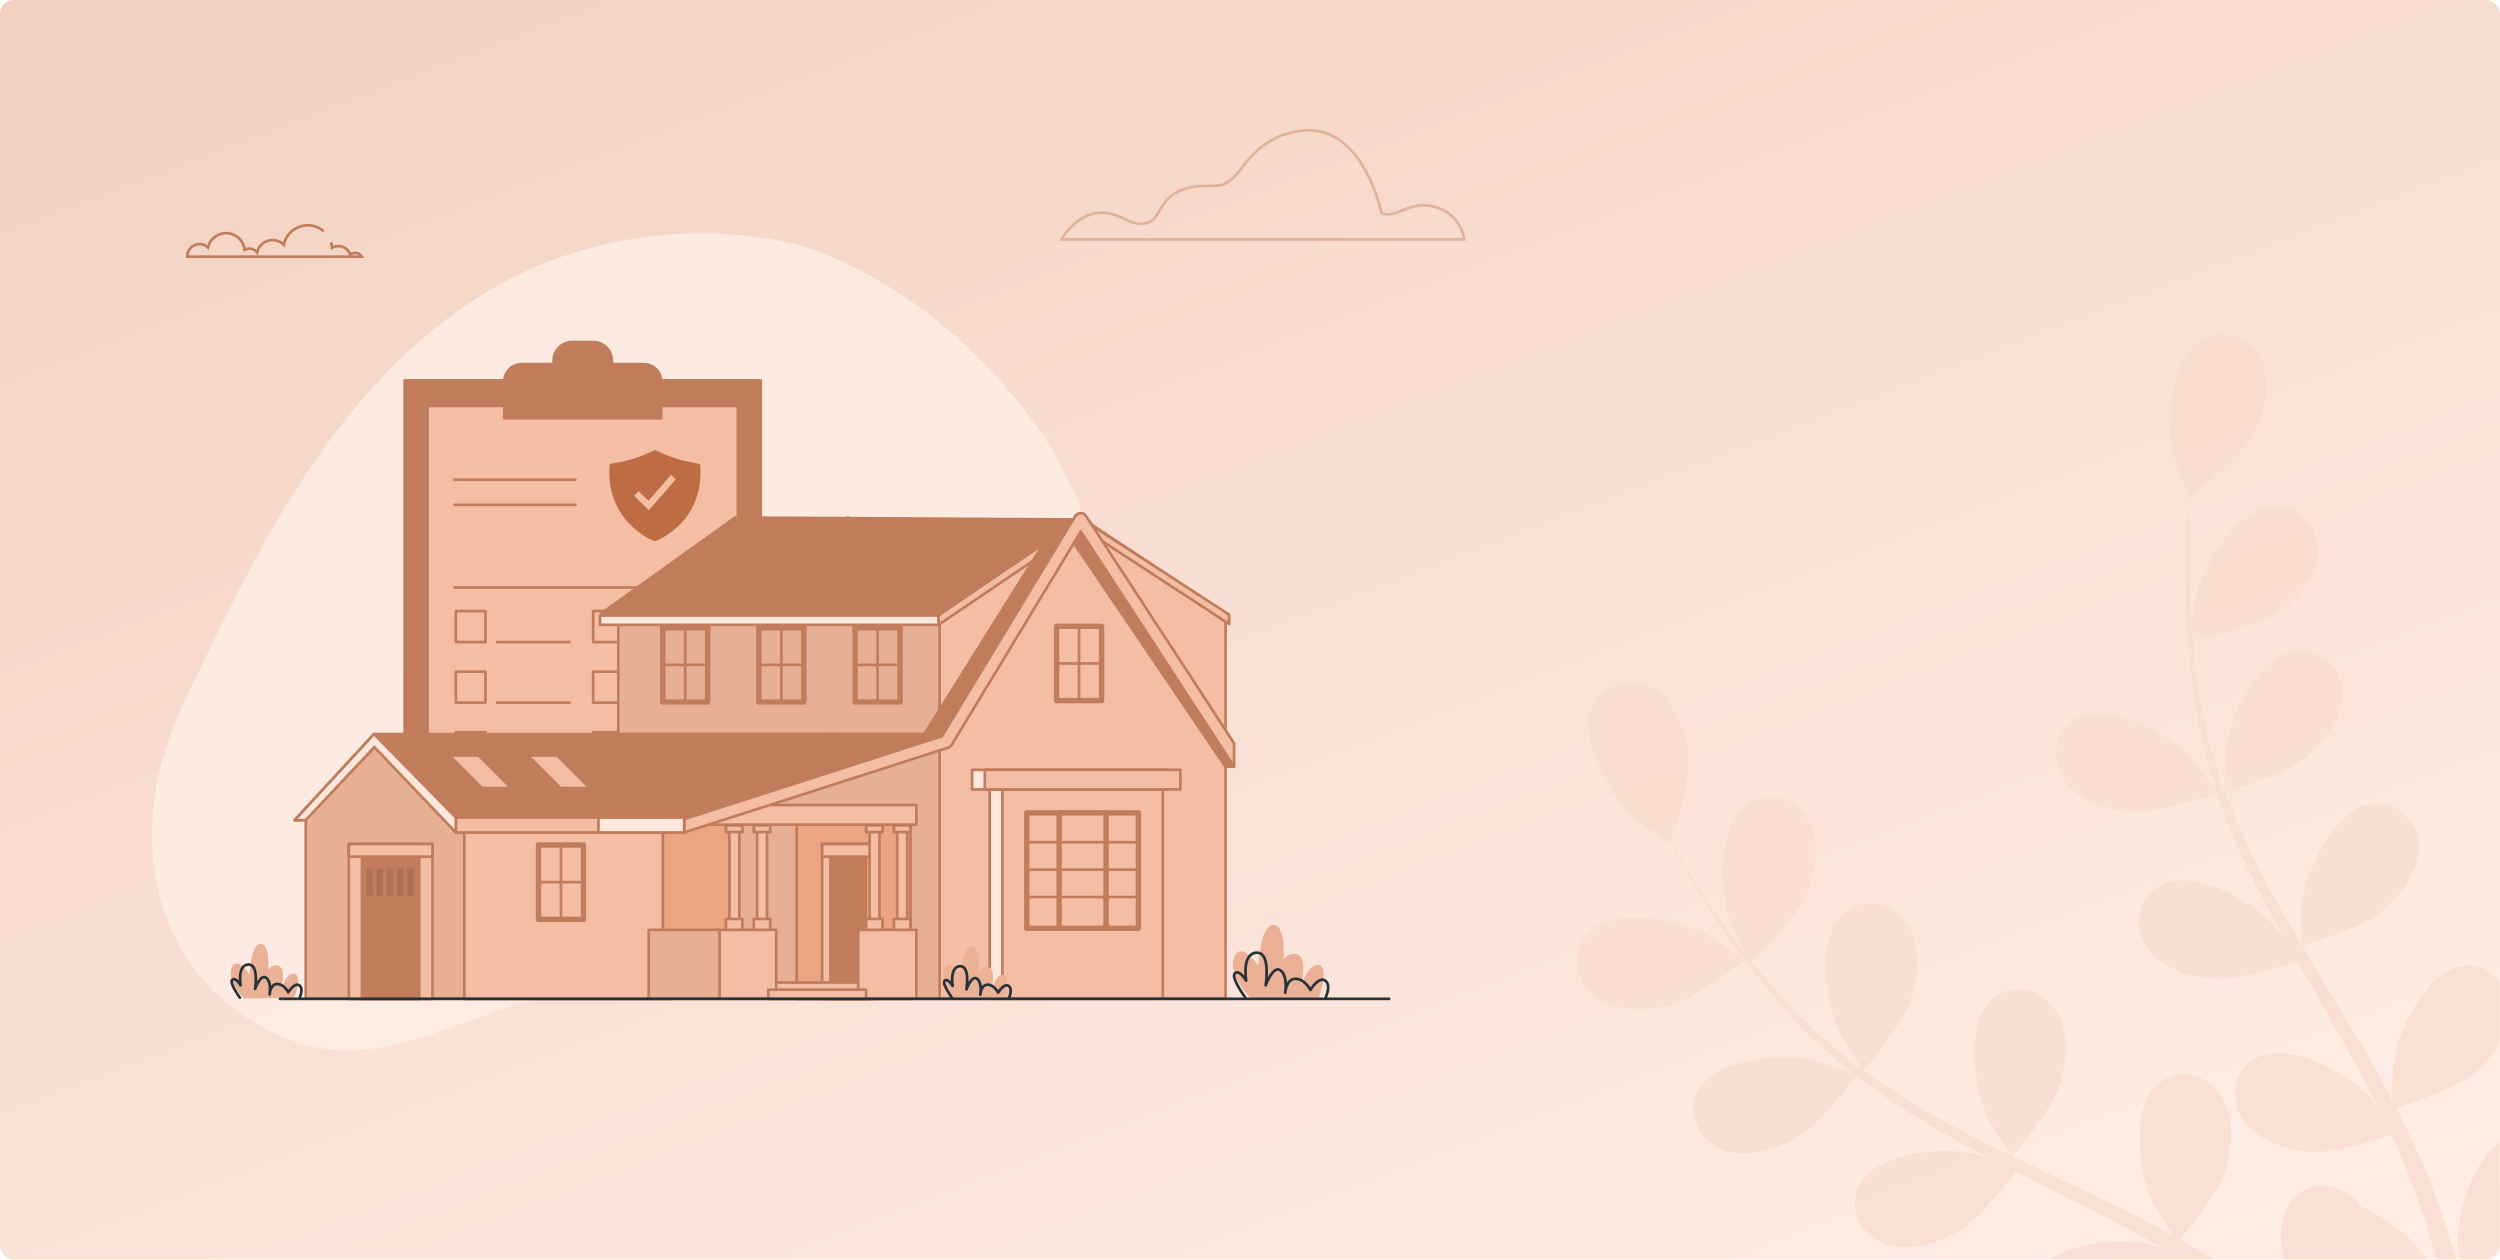 <svg width="921" height="464" viewBox="0 0 921 464" fill="none" xmlns="http://www.w3.org/2000/svg">
<rect width="921" height="464" rx="5" fill="url(#paint0_linear_1_4999)"/>
<mask id="mask0_1_4999" style="mask-type:alpha" maskUnits="userSpaceOnUse" x="0" y="0" width="921" height="464">
<rect width="921" height="464" rx="5" fill="#F3D1C1"/>
</mask>
<g mask="url(#mask0_1_4999)">
<path d="M614.365 370.522C624.454 368.168 642.763 353.859 642.787 353.838C642.81 353.817 629.691 344.633 628.79 344.159C618.319 338.65 594.877 334.164 585.428 343.437C578.614 350.117 580.054 360.839 587.085 366.701C594.116 372.562 605.763 372.537 614.365 370.522Z" fill="#F8DACC" fill-opacity="0.69"/>
<path d="M870.325 517.097L871.481 518.249L880.514 515.826C878.94 514.362 877.321 512.896 875.66 511.383C870.938 507.11 865.808 502.624 860.504 498.083C863.985 492.386 867.132 486.491 869.928 480.427C879.735 482.255 898.776 478.756 901.235 478.287C902.86 484.356 904.287 490.287 905.6 495.899C906.503 499.764 907.335 503.473 908.121 507.063L915.17 501.81C914.495 499.287 913.904 496.698 913.216 494.017C911.569 487.867 909.809 481.293 907.903 474.555C910.215 473.481 929.019 464.623 935.389 457.214C941.128 450.501 946.572 440.344 944.581 431.216C942.59 422.088 933.774 416.048 924.694 419.009C912.127 423.125 905.288 446.022 905.35 457.816C905.348 458.518 906.235 466.086 906.865 470.842C906.135 468.115 905.31 465.413 904.459 462.615C902.804 457.037 900.991 451.516 899.05 445.576C898.01 442.746 896.966 439.883 895.918 436.988C894.939 434.093 893.528 431.168 892.329 428.215C889.409 421.456 886.134 414.733 882.679 408.045C887.544 406.579 904.79 401.121 911.506 395.329C918.221 389.538 925.112 380.367 924.528 371.037C923.943 361.708 916.132 354.404 906.734 355.959C893.676 358.131 883.456 379.743 881.719 391.42C881.608 392.151 881.283 400.702 881.235 405.377C879.128 401.382 877.045 397.365 874.782 393.383C868.241 381.879 861.263 370.435 854.357 358.985C852.239 355.49 850.171 351.966 848.093 348.46C849.837 347.992 870.454 341.922 877.975 335.432C884.671 329.676 891.595 320.466 890.997 311.14C890.399 301.814 882.615 294.503 873.204 296.062C860.146 298.234 849.939 319.842 848.202 331.519C848.073 332.401 847.653 344.69 847.703 347.819C843.117 340.074 838.617 332.321 834.493 324.496C828.868 313.968 823.935 303.085 819.724 291.915C820.528 291.699 842.101 285.49 849.815 278.846C856.506 273.075 863.417 263.87 862.833 254.54C862.248 245.21 854.451 237.903 845.043 239.476C831.981 241.634 821.778 263.255 820.028 274.936C819.892 275.849 819.43 289.07 819.546 291.466C819.367 290.797 818.99 290.153 818.76 289.513C814.838 278.19 811.934 266.539 810.083 254.699C808.977 248.169 808.283 241.865 807.748 235.723C811.927 234.968 830.738 231.37 838.339 226.16C845.618 221.167 853.508 212.781 853.93 203.444C854.351 194.108 847.433 185.995 837.901 186.505C824.689 187.227 812.172 207.569 809.172 219.058C809.018 219.684 808.043 226.187 807.418 230.944C807.214 228.164 806.961 225.308 806.817 222.643C806.25 212.563 806.395 203.447 806.552 195.307C806.687 190.681 806.882 186.448 807.146 182.577C810.77 179.749 825.489 168.069 829.752 160.1C834.015 152.13 837.065 141.212 833.145 132.733C829.225 124.254 819.33 120.242 811.121 125.09C799.778 131.815 797.968 155.658 800.574 167.194C800.837 168.176 806.092 183.386 806.318 183.194L806.551 183.029C806.241 186.781 805.964 190.817 805.73 195.235C805.384 203.382 805.077 212.6 805.404 222.656C805.644 233.491 806.51 244.303 807.998 255.039C809.622 267.067 812.308 278.927 816.025 290.48C816.062 290.617 816.102 290.767 816.138 290.903C813.838 287.764 807.253 279.151 806.668 278.548C798.45 270.053 777.564 258.479 765.697 264.337C757.145 268.56 755.175 279.203 760.068 286.953C764.962 294.703 776.006 298.319 784.786 299.092C794.707 299.983 815.068 292.798 816.681 292.219C820.765 303.898 825.621 315.292 831.215 326.325C834.403 332.779 837.877 339.156 841.419 345.514C839.362 342.85 837.516 340.48 837.23 340.177C828.998 331.685 808.126 320.108 796.245 325.969C787.693 330.192 785.723 340.835 790.617 348.585C795.51 356.335 806.555 359.951 815.348 360.721C824.141 361.491 841.762 355.742 846.362 354.157C847.74 356.579 849.123 359.015 850.474 361.445C857.143 373.045 863.855 384.59 870.085 396.133C872.282 400.192 874.294 404.271 876.279 408.358C874.467 406.008 872.914 404.028 872.636 403.751C864.418 395.256 843.546 383.679 831.665 389.54C823.113 393.763 821.143 404.406 826.036 412.156C830.93 419.906 841.974 423.522 850.767 424.292C859.279 425.049 875.463 419.876 880.951 418.009C882.904 422.251 884.857 426.492 886.563 430.682C887.659 433.575 888.909 436.28 889.866 439.254C890.822 442.228 891.842 445.053 892.81 447.907C894.478 453.482 896.247 459.219 897.746 464.708C898.765 468.513 899.739 472.154 900.722 475.823C898.58 471.749 894.221 463.87 893.793 463.254C887.461 454.999 879.121 448.504 869.569 444.39C868.902 443.444 868.152 442.559 867.328 441.747C860.757 435.367 849.942 435.066 844.029 442.543C835.809 452.918 842.709 475.8 849.297 485.624C849.686 486.206 854.588 492.025 857.817 495.632C855.631 493.792 853.537 491.971 851.277 490.077C846.818 486.347 842.261 482.746 837.364 478.855L830.063 473.403C827.65 471.536 824.868 469.87 822.24 468.075C816.078 464.042 809.643 460.243 803.097 456.575C806.358 452.661 817.734 438.588 820.144 430.078C822.554 421.568 823.247 410.083 817.612 402.619C811.978 395.156 801.453 393.374 794.463 399.882C784.77 408.899 788.151 432.548 793.153 443.266C793.461 443.929 797.923 451.21 800.442 455.168C796.471 452.988 792.526 450.801 788.491 448.711C776.668 442.732 764.582 437.028 752.507 431.306C748.809 429.55 745.148 427.769 741.471 425.978C742.649 424.595 756.521 408.172 759.235 398.616C761.631 390.109 762.334 378.607 756.69 371.161C751.045 363.715 740.531 361.916 733.55 368.407C723.861 377.437 727.225 401.076 732.226 411.794C732.603 412.599 739.041 423.121 740.802 425.66C732.712 421.735 724.679 417.75 716.929 413.514C706.429 407.824 696.307 401.462 686.624 394.468C687.182 393.822 701.742 376.747 704.51 366.957C706.919 358.447 707.612 346.962 701.978 339.499C696.343 332.035 685.805 330.257 678.828 336.761C669.135 345.778 672.517 369.427 677.514 380.131C677.902 380.978 684.832 392.245 686.23 394.194C685.669 393.789 685.047 393.43 684.455 393.019C674.831 385.739 665.877 377.613 657.699 368.738C653.176 363.9 649.129 359.036 645.294 354.204C648.328 351.3 662.07 337.879 665.54 329.348C668.852 321.151 670.81 309.81 666.032 301.78C661.253 293.751 650.973 290.807 643.325 296.498C632.693 304.407 633.46 328.275 637.303 339.464C637.471 340.092 640.287 345.972 642.393 350.348C640.693 348.144 638.893 345.893 637.31 343.745C631.348 335.712 626.373 327.983 622.031 321.094C619.59 317.159 617.456 313.551 615.51 310.155C617.003 305.75 622.818 287.921 621.969 278.911C621.147 270.113 617.653 259.137 609.721 254.219C601.789 249.301 591.307 251.44 587.132 260.014C581.341 271.931 592.983 292.78 601.538 300.952C602.282 301.658 615.069 311.399 615.154 311.171L615.246 310.913C617.063 314.211 619.046 317.743 621.303 321.538C625.495 328.525 630.319 336.397 636.133 344.587C642.293 353.498 648.968 362.04 656.125 370.169C664.104 379.306 672.879 387.715 682.348 395.294L682.708 395.548C679.081 394.167 668.812 390.665 668.001 390.474C656.455 387.928 632.657 389.808 625.992 401.243C621.19 409.489 625.405 419.452 633.726 423.258C642.046 427.063 653.286 423.932 661.054 419.729C669.802 414.985 682.845 397.806 683.864 396.378C693.689 403.859 704.002 410.674 714.736 416.777C720.969 420.367 727.36 423.784 733.809 427.141C730.598 426.058 727.8 425.098 727.395 425.003C715.848 422.457 692.064 424.334 685.385 435.772C680.579 444.004 684.798 453.981 693.129 457.769C701.46 461.557 712.679 458.461 720.444 454.244C728.209 450.028 739.719 435.525 742.682 431.646C745.18 432.905 747.641 434.189 750.151 435.49C762.111 441.491 774.067 447.42 785.665 453.591C789.735 455.759 793.665 458.053 797.607 460.342C794.778 459.376 792.404 458.581 792.029 458.491C780.486 455.959 756.685 457.826 750.02 469.26C745.204 477.51 749.433 487.47 757.754 491.275C766.075 495.08 777.314 491.949 785.082 487.746C792.593 483.671 803.241 470.423 806.778 465.849C810.751 468.306 814.723 470.764 818.462 473.328C820.973 475.124 823.511 476.695 825.928 478.634L833.15 484.225C837.623 487.951 842.252 491.767 846.527 495.517C849.51 498.094 852.272 500.612 855.138 503.133C851.114 500.923 843.133 496.749 842.434 496.483C831.406 492.22 807.599 490.463 799.268 500.751C793.276 508.205 795.932 518.675 803.596 523.679C811.259 528.684 822.818 527.294 831.124 524.336C840.281 521.062 855.221 506.662 857.072 504.85C861.649 509.016 866.128 513.092 870.325 517.097Z" fill="#F8DACC" fill-opacity="0.69"/>
</g>
<path opacity="0.7" d="M293.957 90.2C293.957 90.2 236.265 73.21 179.281 107.575C122.296 141.941 93.282 206.014 68.359 257.433C43.437 308.851 57.245 359.21 100.422 380.363C143.598 401.517 173.288 365.753 234.082 361.087C294.876 356.421 311.166 364.009 361.82 328.41C412.474 292.811 422.111 214.152 382.705 158.24C343.299 102.328 293.957 90.2 293.957 90.2Z" fill="#FFF1EA"/>
<path d="M119.237 85.165C118.047 84.148 116.613 83.459 115.076 83.163C113.539 82.867 111.952 82.976 110.47 83.478C108.987 83.98 107.661 84.858 106.62 86.027C105.579 87.196 104.859 88.615 104.532 90.145C103.788 89.412 102.862 88.891 101.849 88.634C100.837 88.378 99.774 88.395 98.771 88.686C97.767 88.976 96.859 89.528 96.14 90.285C95.421 91.042 94.916 91.978 94.677 92.995C94.352 92.555 93.928 92.199 93.44 91.953C92.952 91.708 92.413 91.581 91.866 91.581C91.262 91.583 90.668 91.738 90.14 92.032C89.969 90.415 89.231 88.91 88.056 87.785C86.88 86.661 85.344 85.989 83.721 85.89C82.097 85.791 80.491 86.271 79.188 87.245C77.885 88.218 76.969 89.622 76.604 91.207C75.976 90.59 75.18 90.172 74.315 90.006C73.451 89.84 72.556 89.933 71.744 90.273C70.933 90.614 70.239 91.186 69.751 91.919C69.264 92.652 69.003 93.512 69.003 94.392C68.999 94.446 68.999 94.5 69.003 94.553H133.323C133.106 94.203 132.817 93.902 132.476 93.671C132.135 93.44 131.749 93.283 131.343 93.211C130.938 93.139 130.521 93.153 130.121 93.253C129.721 93.352 129.347 93.535 129.022 93.789C128.714 92.876 128.126 92.084 127.342 91.524C126.557 90.965 125.616 90.667 124.653 90.672C123.851 90.671 123.062 90.876 122.361 91.268C122.302 90.593 122.166 89.927 121.956 89.282" stroke="#C17D5B" stroke-miterlimit="10"/>
<path d="M280.268 140.14H149.078V333.85H280.268V140.14Z" fill="#C17D5B" stroke="#C17D5B" stroke-linecap="round" stroke-linejoin="round"/>
<path d="M271.828 149.532H157.518V324.67H271.828V149.532Z" fill="#F4BEA5" stroke="#C17D5B" stroke-linecap="round" stroke-linejoin="round"/>
<path d="M192.161 134.152H237.186C238.876 134.152 240.497 134.823 241.692 136.018C242.887 137.213 243.559 138.834 243.559 140.525V154.088H185.788V140.573C185.782 139.732 185.942 138.898 186.26 138.119C186.577 137.34 187.045 136.632 187.638 136.035C188.23 135.438 188.935 134.965 189.711 134.641C190.488 134.318 191.32 134.152 192.161 134.152Z" fill="#C17D5B" stroke="#C17D5B" stroke-linecap="round" stroke-linejoin="round"/>
<path d="M210.78 126H218.47C219.379 125.99 220.28 126.161 221.122 126.503C221.964 126.845 222.729 127.35 223.373 127.991C224.017 128.632 224.527 129.394 224.874 130.234C225.22 131.074 225.396 131.974 225.391 132.883V134.133H203.965V132.883C203.96 131.983 204.132 131.092 204.472 130.259C204.812 129.426 205.313 128.668 205.946 128.029C206.579 127.39 207.331 126.881 208.161 126.533C208.991 126.185 209.881 126.004 210.78 126Z" fill="#C17D5B" stroke="#C17D5B" stroke-linecap="round" stroke-linejoin="round"/>
<path d="M258 171.864L257.94 170.931L257.014 170.766C250.528 169.61 247.821 168.774 241.769 166.057L241.275 165.834L240.781 166.057C234.728 168.774 232.021 169.61 225.536 170.766L224.609 170.931L224.55 171.864C224.261 176.417 224.877 180.659 226.381 184.473C227.614 187.584 229.437 190.43 231.753 192.855C235.762 197.082 240.018 198.918 240.83 199.243L241.28 199.422L241.73 199.243C242.542 198.918 246.798 197.082 250.807 192.855C253.119 190.429 254.939 187.583 256.168 184.473C257.673 180.659 258.288 176.417 258 171.864ZM239.037 187.957L233.58 182.64L235.259 180.937L238.893 184.475L247.151 174.998L248.965 176.559L239.037 187.957Z" fill="#BD6C43"/>
<path d="M167.399 176.725H212.001" stroke="#C17D5B" stroke-linecap="round" stroke-linejoin="round"/>
<path d="M167.399 185.972H212.001" stroke="#C17D5B" stroke-linecap="round" stroke-linejoin="round"/>
<path d="M167.399 216.434H261.495" stroke="#C17D5B" stroke-linecap="round" stroke-linejoin="round"/>
<path d="M178.829 225.134H167.947V236.553H178.829V225.134Z" stroke="#C17D5B" stroke-linecap="round" stroke-linejoin="round"/>
<path d="M229.41 225.134H218.528V236.553H229.41V225.134Z" stroke="#C17D5B" stroke-linecap="round" stroke-linejoin="round"/>
<path d="M183.174 236.553H209.829" stroke="#C17D5B" stroke-linecap="round" stroke-linejoin="round"/>
<path d="M233.754 236.553H260.409" stroke="#C17D5B" stroke-linecap="round" stroke-linejoin="round"/>
<path d="M178.829 247.434H167.947V258.854H178.829V247.434Z" stroke="#C17D5B" stroke-linecap="round" stroke-linejoin="round"/>
<path d="M229.41 247.434H218.528V258.854H229.41V247.434Z" stroke="#C17D5B" stroke-linecap="round" stroke-linejoin="round"/>
<path d="M183.174 258.854H209.829" stroke="#C17D5B" stroke-linecap="round" stroke-linejoin="round"/>
<path d="M233.754 258.854H260.409" stroke="#C17D5B" stroke-linecap="round" stroke-linejoin="round"/>
<path d="M178.829 269.735H167.947V281.154H178.829V269.735Z" stroke="#C17D5B" stroke-linecap="round" stroke-linejoin="round"/>
<path d="M229.41 269.735H218.528V281.154H229.41V269.735Z" stroke="#C17D5B" stroke-linecap="round" stroke-linejoin="round"/>
<path d="M183.174 281.155H209.829" stroke="#C17D5B" stroke-linecap="round" stroke-linejoin="round"/>
<path d="M233.754 281.155H260.409" stroke="#C17D5B" stroke-linecap="round" stroke-linejoin="round"/>
<path d="M178.829 292.036H167.947V303.455H178.829V292.036Z" stroke="#C17D5B" stroke-linecap="round" stroke-linejoin="round"/>
<path d="M229.41 292.036H218.528V303.455H229.41V292.036Z" stroke="#C17D5B" stroke-linecap="round" stroke-linejoin="round"/>
<path d="M183.174 303.455H209.829" stroke="#C17D5B" stroke-linecap="round" stroke-linejoin="round"/>
<path d="M233.754 303.455H260.409" stroke="#C17D5B" stroke-linecap="round" stroke-linejoin="round"/>
<path d="M173.775 367.928H112.624V301.528L141.355 271.803L173.775 301.528V367.928Z" fill="#E7AF94" stroke="#C17D5B" stroke-linecap="round" stroke-linejoin="round"/>
<path d="M374.328 367.928H227.788V225.972L312.361 190.659L374.328 225.972V367.928Z" fill="#E7AF94" stroke="#C17D5B" stroke-linecap="round" stroke-linejoin="round"/>
<path d="M247.343 289.012H171.061V368.018H247.343V289.012Z" fill="#F4BEA5" stroke="#C17D5B" stroke-linecap="round" stroke-linejoin="round"/>
<path d="M335.396 301.528H293.492V368.018H335.396V301.528Z" fill="#ECA483" stroke="#C17D5B" stroke-linecap="round" stroke-linejoin="round"/>
<path d="M322.104 310.913H302.877V368.018H322.104V310.913Z" fill="#F4BEA5" stroke="#C17D5B" stroke-linecap="round" stroke-linejoin="round"/>
<path d="M319.072 310.913H305.909V368.018H319.072V310.913Z" fill="#C17D5B" stroke="#C17D5B" stroke-linecap="round" stroke-linejoin="round"/>
<path d="M319.071 361.953H283.043V365.622H319.071V361.953Z" fill="#F4BEA5" stroke="#C17D5B" stroke-linecap="round" stroke-linejoin="round"/>
<path d="M322.104 310.913H302.877V315.606H322.104V310.913Z" fill="#F4BEA5" stroke="#C17D5B" stroke-linecap="round" stroke-linejoin="round"/>
<path d="M159.33 310.913H128.491V368.018H159.33V310.913Z" fill="#F4BEA5" stroke="#C17D5B" stroke-linecap="round" stroke-linejoin="round"/>
<path d="M154.459 310.913H133.343V368.018H154.459V310.913Z" fill="#C17D5B" stroke="#C17D5B" stroke-linecap="round" stroke-linejoin="round"/>
<path d="M159.33 310.913H128.491V315.606H159.33V310.913Z" fill="#F4BEA5" stroke="#C17D5B" stroke-linecap="round" stroke-linejoin="round"/>
<path d="M268.717 300.186H244.211V344.546H268.717V300.186Z" fill="#ECA483" stroke="#C17D5B" stroke-linecap="round" stroke-linejoin="round"/>
<path d="M451.495 367.928H346.163V225.972L398.207 190.659L451.495 225.972V367.928Z" fill="#F4BEA5" stroke="#C17D5B" stroke-linecap="round" stroke-linejoin="round"/>
<path d="M452.817 226.439L398.108 190.948L345.726 226.747V230.207L398.486 194.407L452.817 229.899V226.439Z" fill="#F4BEA5" stroke="#C17D5B" stroke-linecap="round" stroke-linejoin="round"/>
<path d="M384.756 199.786L340.049 271.276L346.163 272.061L392.7 195.779L451.494 282.52L454.626 282.391L395.97 192.18L384.756 199.786Z" fill="#C17D5B" stroke="#C17D5B" stroke-linecap="round" stroke-linejoin="round"/>
<path d="M346.163 225.972H221.524L270.795 190.659L398.108 191.375L346.163 225.972Z" fill="#C17D5B" stroke="#C17D5B" stroke-linecap="round" stroke-linejoin="round"/>
<path d="M423.688 287.222H364.595V367.928H423.688V287.222Z" fill="#FCE7DD" stroke="#C17D5B" stroke-linecap="round" stroke-linejoin="round"/>
<path d="M428.38 287.222H369.287V367.928H428.38V287.222Z" fill="#F4BEA5" stroke="#C17D5B" stroke-linecap="round" stroke-linejoin="round"/>
<path d="M419.402 299.47H378.254V341.981H419.402V299.47Z" fill="#F4BEA5" stroke="#C17D5B" stroke-width="2" stroke-linecap="round" stroke-linejoin="round"/>
<path d="M407.483 299.47H390.185V341.981H407.483V299.47Z" fill="#F4BEA5" stroke="#C17D5B" stroke-width="2" stroke-linecap="round" stroke-linejoin="round"/>
<path d="M430.169 283.613H358.112V290.821H430.169V283.613Z" fill="#FCE7DD" stroke="#C17D5B" stroke-linecap="round" stroke-linejoin="round"/>
<path d="M434.862 283.613H362.805V290.821H434.862V283.613Z" fill="#F4BEA5" stroke="#C17D5B" stroke-linecap="round" stroke-linejoin="round"/>
<path d="M324.003 300.186H320.345V339.098H324.003V300.186Z" fill="#F4BEA5" stroke="#C17D5B" stroke-linecap="round" stroke-linejoin="round"/>
<path d="M334.193 300.186H330.534V339.098H334.193V300.186Z" fill="#F4BEA5" stroke="#C17D5B" stroke-linecap="round" stroke-linejoin="round"/>
<path d="M325.127 338.561H319.072V342.925H325.127V338.561Z" fill="#F4BEA5" stroke="#C17D5B" stroke-linecap="round" stroke-linejoin="round"/>
<path d="M335.387 338.561H329.332V342.925H335.387V338.561Z" fill="#F4BEA5" stroke="#C17D5B" stroke-linecap="round" stroke-linejoin="round"/>
<path d="M325.127 304.073H319.072V306.529H325.127V304.073Z" fill="#F4BEA5" stroke="#C17D5B" stroke-linecap="round" stroke-linejoin="round"/>
<path d="M335.387 304.073H329.332V306.529H335.387V304.073Z" fill="#F4BEA5" stroke="#C17D5B" stroke-linecap="round" stroke-linejoin="round"/>
<path d="M337.573 342.557H316.169V367.928H337.573V342.557Z" fill="#F4BEA5" stroke="#C17D5B" stroke-linecap="round" stroke-linejoin="round"/>
<path d="M272.376 300.186H268.718V339.098H272.376V300.186Z" fill="#F4BEA5" stroke="#C17D5B" stroke-linecap="round" stroke-linejoin="round"/>
<path d="M282.566 300.186H278.907V339.098H282.566V300.186Z" fill="#F4BEA5" stroke="#C17D5B" stroke-linecap="round" stroke-linejoin="round"/>
<path d="M273.5 338.561H267.445V342.925H273.5V338.561Z" fill="#F4BEA5" stroke="#C17D5B" stroke-linecap="round" stroke-linejoin="round"/>
<path d="M283.76 338.561H277.705V342.925H283.76V338.561Z" fill="#F4BEA5" stroke="#C17D5B" stroke-linecap="round" stroke-linejoin="round"/>
<path d="M273.5 304.073H267.445V306.529H273.5V304.073Z" fill="#F4BEA5" stroke="#C17D5B" stroke-linecap="round" stroke-linejoin="round"/>
<path d="M283.76 304.073H277.705V306.529H283.76V304.073Z" fill="#F4BEA5" stroke="#C17D5B" stroke-linecap="round" stroke-linejoin="round"/>
<path d="M285.956 342.557H264.552V367.928H285.956V342.557Z" fill="#F4BEA5" stroke="#C17D5B" stroke-linecap="round" stroke-linejoin="round"/>
<path d="M265.079 342.557H238.982V367.928H265.079V342.557Z" fill="#E7AF94" stroke="#C17D5B" stroke-linecap="round" stroke-linejoin="round"/>
<path d="M337.583 303.795H256.877L270.567 296.587H337.583V303.795Z" fill="#F4BEA5" stroke="#C17D5B" stroke-linecap="round" stroke-linejoin="round"/>
<path d="M378.652 310.277H419.005" stroke="#C17D5B" stroke-linecap="round" stroke-linejoin="round"/>
<path d="M378.652 320.367H419.005" stroke="#C17D5B" stroke-linecap="round" stroke-linejoin="round"/>
<path d="M378.652 330.458H419.005" stroke="#C17D5B" stroke-linecap="round" stroke-linejoin="round"/>
<path d="M137.786 270.431L108.538 302.155H110.984L139.705 271.803L137.786 270.431Z" fill="#C17D5B" stroke="#C17D5B" stroke-linecap="round" stroke-linejoin="round"/>
<path d="M168.715 300.743H248.904L308.981 270.431H137.786L168.715 300.743Z" fill="#C17D5B" stroke="#C17D5B" stroke-linecap="round" stroke-linejoin="round"/>
<path d="M350.726 270.431H304.288L221.524 300.743H262.981L350.726 270.431Z" fill="#C17D5B" stroke="#C17D5B" stroke-linecap="round" stroke-linejoin="round"/>
<path d="M454.626 273.801L400.076 190.102C399.862 189.766 399.565 189.491 399.214 189.302C398.863 189.113 398.469 189.017 398.071 189.022C397.672 189.028 397.282 189.136 396.937 189.336C396.592 189.535 396.303 189.82 396.099 190.162L347.017 271.226L252.035 301.787V306.688L349.244 275.461C349.791 275.301 350.261 274.948 350.567 274.467L398.177 195.809L454.626 282.42V273.801Z" fill="#F4BEA5" stroke="#C17D5B" stroke-linecap="round" stroke-linejoin="round"/>
<path d="M331.579 231.251H315.006V258.63H331.579V231.251Z" stroke="#C17D5B" stroke-width="2" stroke-linecap="round" stroke-linejoin="round"/>
<path d="M323.287 231.977V257.914" stroke="#C17D5B" stroke-linecap="round" stroke-linejoin="round"/>
<path d="M331.21 244.94H315.363" stroke="#C17D5B" stroke-linecap="round" stroke-linejoin="round"/>
<path d="M214.954 311.301H198.381V338.68H214.954V311.301Z" stroke="#C17D5B" stroke-width="2" stroke-linecap="round" stroke-linejoin="round"/>
<path d="M206.662 312.017V337.964" stroke="#C17D5B" stroke-linecap="round" stroke-linejoin="round"/>
<path d="M214.595 324.99H198.738" stroke="#C17D5B" stroke-linecap="round" stroke-linejoin="round"/>
<path d="M405.813 230.734H389.24V258.113H405.813V230.734Z" stroke="#C17D5B" stroke-width="2" stroke-linecap="round" stroke-linejoin="round"/>
<path d="M397.521 231.45V257.397" stroke="#C17D5B" stroke-linecap="round" stroke-linejoin="round"/>
<path d="M405.445 244.424H389.598" stroke="#C17D5B" stroke-linecap="round" stroke-linejoin="round"/>
<path d="M296.147 231.251H279.574V258.63H296.147V231.251Z" stroke="#C17D5B" stroke-width="2" stroke-linecap="round" stroke-linejoin="round"/>
<path d="M287.855 231.977V257.914" stroke="#C17D5B" stroke-linecap="round" stroke-linejoin="round"/>
<path d="M295.789 244.94H279.932" stroke="#C17D5B" stroke-linecap="round" stroke-linejoin="round"/>
<path d="M260.714 231.251H244.142V258.63H260.714V231.251Z" stroke="#C17D5B" stroke-width="2" stroke-linecap="round" stroke-linejoin="round"/>
<path d="M252.434 231.977V257.914" stroke="#C17D5B" stroke-linecap="round" stroke-linejoin="round"/>
<path d="M260.357 244.94H244.5" stroke="#C17D5B" stroke-linecap="round" stroke-linejoin="round"/>
<path d="M187.107 289.797H177.722L166.776 278.841H176.161L187.107 289.797Z" fill="#F4BEA5"/>
<path d="M216.046 289.797H206.662L195.716 278.841H205.101L216.046 289.797Z" fill="#F4BEA5"/>
<path d="M137.816 319.512H134.416V330.468H137.816V319.512Z" fill="#AC7055" stroke="#C17D5B" stroke-linecap="round" stroke-linejoin="round"/>
<path d="M141.594 319.512H138.194V330.468H141.594V319.512Z" fill="#AC7055" stroke="#C17D5B" stroke-linecap="round" stroke-linejoin="round"/>
<path d="M145.382 319.512H141.972V330.468H145.382V319.512Z" fill="#AC7055" stroke="#C17D5B" stroke-linecap="round" stroke-linejoin="round"/>
<path d="M149.17 319.512H145.76V330.468H149.17V319.512Z" fill="#AC7055" stroke="#C17D5B" stroke-linecap="round" stroke-linejoin="round"/>
<path d="M152.937 319.512H149.537V330.468H152.937V319.512Z" fill="#AC7055" stroke="#C17D5B" stroke-linecap="round" stroke-linejoin="round"/>
<path d="M252.036 301.17H167.93V306.688H252.036V301.17Z" fill="#F4BEA5" stroke="#C17D5B" stroke-linecap="round" stroke-linejoin="round"/>
<path d="M252.035 301.17H220.471V306.688H252.035V301.17Z" fill="#FCE7DD" stroke="#C17D5B" stroke-linecap="round" stroke-linejoin="round"/>
<path d="M167.929 301.17L137.786 270.431L108.538 302.155H112.624L137.896 275.213L167.929 306.688V301.17Z" fill="#FCE7DD" stroke="#C17D5B" stroke-linecap="round" stroke-linejoin="round"/>
<path d="M319.071 364.588H283.043V368.018H319.071V364.588Z" fill="#F4BEA5" stroke="#C17D5B" stroke-linecap="round" stroke-linejoin="round"/>
<path d="M345.726 226.747H221.048V230.197H345.726V226.747Z" fill="#FCE7DD" stroke="#C17D5B" stroke-linecap="round" stroke-linejoin="round"/>
<path d="M460.789 367.819C460.789 367.819 452.219 359.249 454.625 352.727C457.031 346.206 463.573 355.819 463.573 355.819C463.573 355.819 464.259 340.728 469.06 340.728C473.862 340.728 472.838 353.413 472.838 353.413C472.838 353.413 475.572 349.983 478.664 352.041C481.756 354.099 479.002 364.727 479.002 364.727C479.002 364.727 481.06 355.471 485.524 355.471C489.988 355.471 485.862 367.471 485.862 367.471" fill="#EAB196"/>
<path d="M458.741 367.471C458.741 367.471 453.253 359.935 454.963 358.523C456.673 357.112 459.079 361.267 459.079 361.267C459.079 361.267 457.369 351.326 462.847 350.978C468.325 350.63 466.277 362.977 466.277 362.977C466.277 362.977 469.02 355.432 471.764 357.489C474.508 359.547 473.484 365.721 473.484 365.721C473.484 365.721 473.822 360.581 477.252 360.581C480.682 360.581 482.74 364.687 482.74 364.687C482.74 364.687 485.822 359.547 488.228 361.267C490.634 362.987 488.228 367.779 488.228 367.779" stroke="#263238" stroke-linecap="round" stroke-linejoin="round"/>
<path d="M352.167 367.819C352.167 367.819 346.092 361.744 347.792 357.131C349.492 352.519 354.105 359.319 354.105 359.319C354.105 359.319 354.592 348.621 357.993 348.621C361.393 348.621 360.667 357.619 360.667 357.619C360.667 357.619 362.655 355.183 364.803 356.624C366.95 358.066 365.041 365.572 365.041 365.572C365.041 365.572 366.503 359.01 369.654 359.01C372.806 359.01 369.903 367.511 369.903 367.511" fill="#EAB196"/>
<path d="M350.706 367.57C350.706 367.57 346.819 362.232 348.042 361.257C349.265 360.283 350.955 363.246 350.955 363.246C350.955 363.246 349.742 356.197 353.629 355.959C357.516 355.72 356.055 364.459 356.055 364.459C356.055 364.459 357.993 359.11 359.942 360.571C361.89 362.033 361.155 366.397 361.155 366.397C361.155 366.397 361.403 362.759 363.829 362.759C366.255 362.759 367.716 365.671 367.716 365.671C367.716 365.671 369.903 362.023 371.603 363.246C373.303 364.469 371.603 367.859 371.603 367.859" stroke="#263238" stroke-linecap="round" stroke-linejoin="round"/>
<path d="M89.897 367.819C89.897 367.819 83.534 361.456 85.314 356.615C87.094 351.773 91.935 358.901 91.935 358.901C91.935 358.901 92.452 347.707 96.011 347.707C99.57 347.707 98.815 357.122 98.815 357.122C98.815 357.122 100.803 354.577 103.139 356.127C105.476 357.678 103.398 365.542 103.398 365.542C103.398 365.542 104.919 358.673 108.23 358.673C111.54 358.673 108.488 367.62 108.488 367.62" fill="#EAB196"/>
<path d="M88.376 367.56C88.376 367.56 84.3 361.963 85.572 360.939C86.845 359.915 88.624 362.977 88.624 362.977C88.624 362.977 87.352 355.6 91.428 355.342C95.504 355.084 93.973 364.289 93.973 364.289C93.973 364.289 95.961 358.692 98.049 360.213C100.137 361.734 99.322 366.327 99.322 366.327C99.322 366.327 99.58 362.51 102.125 362.51C104.67 362.51 106.201 365.562 106.201 365.562C106.201 365.562 108.488 361.744 110.267 363.017C112.047 364.289 110.267 367.859 110.267 367.859" stroke="#263238" stroke-linecap="round" stroke-linejoin="round"/>
<path d="M103.163 367.968H511.764" stroke="#263238" stroke-linecap="round" stroke-linejoin="round"/>
<path opacity="0.3" d="M508.97 78.529C508.97 78.529 502.29 45.879 480.02 48.109C469.9 49.109 463.13 54.189 457.26 62.109C449.73 72.219 447.03 66.339 436.26 69.659C426.62 72.659 428.1 80.789 422.16 82.269C416.22 83.749 411.78 77.079 403.61 78.559C395.44 80.039 391 88.209 391 88.209H539.39C539.003 85.433 537.814 82.831 535.968 80.722C534.122 78.614 531.7 77.09 529 76.339C519.36 73.339 514.9 80.759 508.97 78.529Z" stroke="#B05529" stroke-miterlimit="10"/>
<defs>
<linearGradient id="paint0_linear_1_4999" x1="23.415" y1="11" x2="285.194" y2="694.331" gradientUnits="userSpaceOnUse">
<stop stop-color="#F3D1C1"/>
<stop offset="1" stop-color="#FFEEE6"/>
</linearGradient>
</defs>
</svg>

